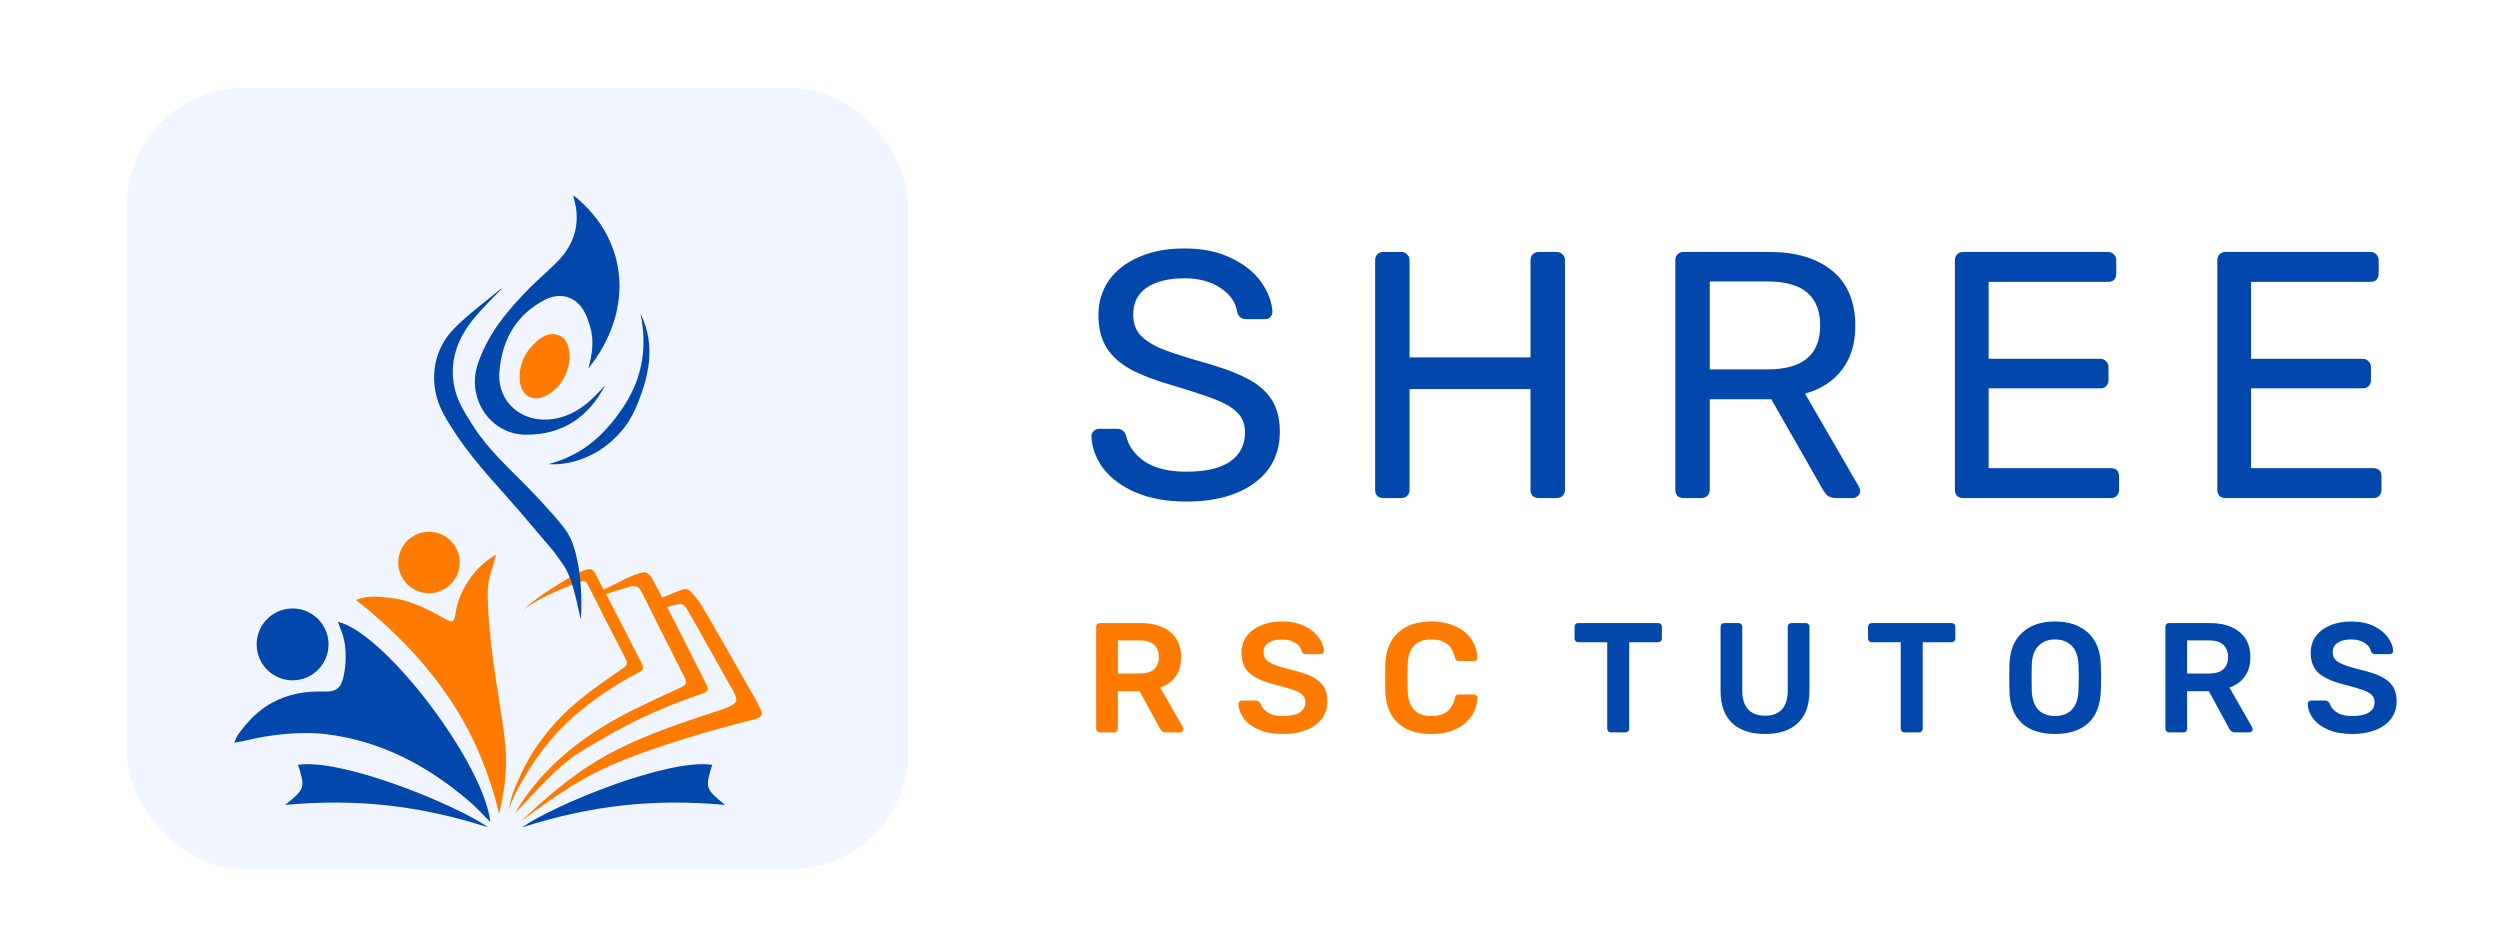 <svg width="256" height="96" viewBox="0 0 256 96" fill="none" xmlns="http://www.w3.org/2000/svg">
<rect width="256" height="96" fill="white"/>
<g filter="url(#filter0_d_215_1073)">
<rect x="11" y="8" width="80" height="80" rx="12" fill="#F0F5FF"/>
</g>
<path d="M121.478 51.36C119.486 51.36 117.758 51.048 116.294 50.424C114.854 49.8 113.75 48.984 112.982 47.976C112.214 46.944 111.806 45.84 111.758 44.664C111.758 44.472 111.83 44.304 111.974 44.16C112.142 43.992 112.334 43.908 112.55 43.908H114.386C114.842 43.908 115.154 44.148 115.322 44.628C115.538 45.636 116.15 46.5 117.158 47.22C118.19 47.94 119.63 48.3 121.478 48.3C123.47 48.3 124.97 47.952 125.978 47.256C126.986 46.536 127.49 45.54 127.49 44.268C127.49 43.452 127.238 42.792 126.734 42.288C126.254 41.784 125.534 41.34 124.574 40.956C123.614 40.572 122.174 40.092 120.254 39.516C118.382 38.988 116.894 38.424 115.79 37.824C114.686 37.224 113.858 36.48 113.306 35.592C112.754 34.704 112.478 33.588 112.478 32.244C112.478 30.948 112.826 29.784 113.522 28.752C114.242 27.72 115.262 26.916 116.582 26.34C117.902 25.74 119.474 25.44 121.298 25.44C123.17 25.44 124.778 25.776 126.122 26.448C127.466 27.096 128.486 27.924 129.182 28.932C129.878 29.94 130.25 30.948 130.298 31.956C130.298 32.148 130.226 32.316 130.082 32.46C129.962 32.604 129.782 32.676 129.542 32.676H127.634C127.13 32.676 126.818 32.448 126.698 31.992C126.554 30.984 125.99 30.156 125.006 29.508C124.022 28.836 122.786 28.5 121.298 28.5C119.666 28.5 118.382 28.812 117.446 29.436C116.51 30.06 116.042 30.984 116.042 32.208C116.042 33.024 116.258 33.696 116.69 34.224C117.146 34.752 117.83 35.22 118.742 35.628C119.654 36.012 120.986 36.456 122.738 36.96C124.778 37.512 126.386 38.088 127.562 38.688C128.738 39.264 129.614 39.996 130.19 40.884C130.766 41.748 131.054 42.852 131.054 44.196C131.054 46.428 130.19 48.18 128.462 49.452C126.734 50.724 124.406 51.36 121.478 51.36ZM141.641 51C141.401 51 141.197 50.928 141.029 50.784C140.885 50.616 140.813 50.412 140.813 50.172V26.664C140.813 26.4 140.885 26.196 141.029 26.052C141.197 25.884 141.401 25.8 141.641 25.8H143.477C143.741 25.8 143.945 25.884 144.089 26.052C144.257 26.196 144.341 26.4 144.341 26.664V36.6H156.725V26.664C156.725 26.4 156.797 26.196 156.941 26.052C157.109 25.884 157.313 25.8 157.553 25.8H159.389C159.653 25.8 159.857 25.884 160.001 26.052C160.169 26.196 160.253 26.4 160.253 26.664V50.172C160.253 50.412 160.169 50.616 160.001 50.784C159.833 50.928 159.629 51 159.389 51H157.553C157.313 51 157.109 50.928 156.941 50.784C156.797 50.616 156.725 50.412 156.725 50.172V39.84H144.341V50.172C144.341 50.412 144.257 50.616 144.089 50.784C143.921 50.928 143.717 51 143.477 51H141.641ZM172.38 51C172.14 51 171.936 50.928 171.768 50.784C171.624 50.616 171.552 50.412 171.552 50.172V26.664C171.552 26.4 171.624 26.196 171.768 26.052C171.936 25.884 172.14 25.8 172.38 25.8H181.164C183.924 25.8 186.084 26.448 187.644 27.744C189.204 29.04 189.984 30.912 189.984 33.36C189.984 35.184 189.528 36.684 188.616 37.86C187.728 39.036 186.468 39.852 184.836 40.308L190.38 49.884C190.452 50.028 190.488 50.16 190.488 50.28C190.488 50.472 190.404 50.64 190.236 50.784C190.092 50.928 189.924 51 189.732 51H188.004C187.644 51 187.356 50.916 187.14 50.748C186.948 50.58 186.768 50.34 186.6 50.028L181.38 40.884H175.08V50.172C175.08 50.412 174.996 50.616 174.828 50.784C174.66 50.928 174.456 51 174.216 51H172.38ZM181.02 37.824C184.596 37.824 186.384 36.324 186.384 33.324C186.384 30.324 184.596 28.824 181.02 28.824H175.08V37.824H181.02ZM201.01 51C200.77 51 200.566 50.928 200.398 50.784C200.254 50.616 200.182 50.412 200.182 50.172V26.664C200.182 26.4 200.254 26.196 200.398 26.052C200.566 25.884 200.77 25.8 201.01 25.8H215.878C216.118 25.8 216.31 25.884 216.454 26.052C216.622 26.196 216.706 26.4 216.706 26.664V28.032C216.706 28.272 216.634 28.476 216.49 28.644C216.346 28.788 216.142 28.86 215.878 28.86H203.638V36.744H215.086C215.326 36.744 215.518 36.828 215.662 36.996C215.83 37.14 215.914 37.344 215.914 37.608V38.94C215.914 39.18 215.83 39.384 215.662 39.552C215.518 39.696 215.326 39.768 215.086 39.768H203.638V47.94H216.166C216.43 47.94 216.634 48.012 216.778 48.156C216.922 48.3 216.994 48.504 216.994 48.768V50.172C216.994 50.412 216.91 50.616 216.742 50.784C216.598 50.928 216.406 51 216.166 51H201.01ZM227.882 51C227.642 51 227.438 50.928 227.27 50.784C227.126 50.616 227.054 50.412 227.054 50.172V26.664C227.054 26.4 227.126 26.196 227.27 26.052C227.438 25.884 227.642 25.8 227.882 25.8H242.75C242.99 25.8 243.182 25.884 243.326 26.052C243.494 26.196 243.578 26.4 243.578 26.664V28.032C243.578 28.272 243.506 28.476 243.362 28.644C243.218 28.788 243.014 28.86 242.75 28.86H230.51V36.744H241.958C242.198 36.744 242.39 36.828 242.534 36.996C242.702 37.14 242.786 37.344 242.786 37.608V38.94C242.786 39.18 242.702 39.384 242.534 39.552C242.39 39.696 242.198 39.768 241.958 39.768H230.51V47.94H243.038C243.302 47.94 243.506 48.012 243.65 48.156C243.794 48.3 243.866 48.504 243.866 48.768V50.172C243.866 50.412 243.782 50.616 243.614 50.784C243.47 50.928 243.278 51 243.038 51H227.882Z" fill="#0248AC"/>
<path d="M164.962 75C164.855 75 164.764 74.963 164.69 74.888C164.615 74.813 164.578 74.723 164.578 74.616V65.768H161.618C161.511 65.768 161.42 65.731 161.346 65.656C161.271 65.581 161.234 65.491 161.234 65.384V64.2C161.234 64.083 161.266 63.987 161.33 63.912C161.404 63.837 161.5 63.8 161.618 63.8H169.778C169.895 63.8 169.991 63.837 170.066 63.912C170.14 63.987 170.178 64.083 170.178 64.2V65.384C170.178 65.491 170.14 65.581 170.066 65.656C169.991 65.731 169.895 65.768 169.778 65.768H166.834V74.616C166.834 74.723 166.796 74.813 166.722 74.888C166.647 74.963 166.551 75 166.434 75H164.962ZM180.745 75.16C179.305 75.16 178.185 74.792 177.385 74.056C176.585 73.32 176.185 72.205 176.185 70.712V64.2C176.185 64.083 176.217 63.987 176.281 63.912C176.356 63.837 176.452 63.8 176.569 63.8H178.025C178.142 63.8 178.233 63.837 178.297 63.912C178.372 63.987 178.409 64.083 178.409 64.2V70.712C178.409 71.565 178.612 72.211 179.017 72.648C179.422 73.075 179.998 73.288 180.745 73.288C181.492 73.288 182.062 73.075 182.457 72.648C182.862 72.211 183.065 71.565 183.065 70.712V64.2C183.065 64.083 183.102 63.987 183.177 63.912C183.252 63.837 183.348 63.8 183.465 63.8H184.905C185.022 63.8 185.113 63.837 185.177 63.912C185.252 63.987 185.289 64.083 185.289 64.2V70.712C185.289 72.205 184.889 73.32 184.089 74.056C183.3 74.792 182.185 75.16 180.745 75.16ZM195.015 75C194.909 75 194.818 74.963 194.743 74.888C194.669 74.813 194.631 74.723 194.631 74.616V65.768H191.671C191.565 65.768 191.474 65.731 191.399 65.656C191.325 65.581 191.287 65.491 191.287 65.384V64.2C191.287 64.083 191.319 63.987 191.383 63.912C191.458 63.837 191.554 63.8 191.671 63.8H199.831C199.949 63.8 200.045 63.837 200.119 63.912C200.194 63.987 200.231 64.083 200.231 64.2V65.384C200.231 65.491 200.194 65.581 200.119 65.656C200.045 65.731 199.949 65.768 199.831 65.768H196.887V74.616C196.887 74.723 196.85 74.813 196.775 74.888C196.701 74.963 196.605 75 196.487 75H195.015ZM210.436 75.16C208.985 75.16 207.854 74.792 207.044 74.056C206.233 73.32 205.806 72.227 205.764 70.776C205.753 70.467 205.748 70.013 205.748 69.416C205.748 68.808 205.753 68.349 205.764 68.04C205.806 66.621 206.244 65.533 207.076 64.776C207.908 64.019 209.028 63.64 210.436 63.64C211.844 63.64 212.964 64.019 213.796 64.776C214.638 65.533 215.081 66.621 215.124 68.04C215.145 68.659 215.156 69.117 215.156 69.416C215.156 69.704 215.145 70.157 215.124 70.776C215.07 72.227 214.638 73.32 213.828 74.056C213.017 74.792 211.886 75.16 210.436 75.16ZM210.436 73.32C211.15 73.32 211.721 73.107 212.148 72.68C212.574 72.243 212.804 71.581 212.836 70.696C212.857 70.056 212.868 69.624 212.868 69.4C212.868 69.155 212.857 68.723 212.836 68.104C212.804 67.219 212.574 66.563 212.148 66.136C211.721 65.699 211.15 65.48 210.436 65.48C209.732 65.48 209.166 65.699 208.74 66.136C208.313 66.563 208.084 67.219 208.052 68.104C208.041 68.413 208.036 68.845 208.036 69.4C208.036 69.944 208.041 70.376 208.052 70.696C208.084 71.581 208.308 72.243 208.724 72.68C209.15 73.107 209.721 73.32 210.436 73.32ZM222.121 75C222.014 75 221.923 74.963 221.849 74.888C221.774 74.813 221.737 74.723 221.737 74.616V64.2C221.737 64.083 221.769 63.987 221.833 63.912C221.907 63.837 222.003 63.8 222.121 63.8H226.265C227.566 63.8 228.585 64.104 229.321 64.712C230.067 65.32 230.441 66.184 230.441 67.304C230.441 68.083 230.249 68.739 229.865 69.272C229.491 69.795 228.969 70.173 228.297 70.408L230.633 74.488C230.665 74.552 230.681 74.611 230.681 74.664C230.681 74.76 230.643 74.84 230.569 74.904C230.505 74.968 230.43 75 230.345 75H228.889C228.718 75 228.585 74.963 228.489 74.888C228.403 74.813 228.323 74.707 228.249 74.568L226.185 70.776H223.961V74.616C223.961 74.723 223.923 74.813 223.849 74.888C223.785 74.963 223.694 75 223.577 75H222.121ZM226.217 68.968C226.857 68.968 227.337 68.824 227.657 68.536C227.987 68.248 228.153 67.832 228.153 67.288C228.153 66.744 227.987 66.323 227.657 66.024C227.337 65.725 226.857 65.576 226.217 65.576H223.961V68.968H226.217ZM240.87 75.16C239.921 75.16 239.105 75.016 238.422 74.728C237.74 74.44 237.222 74.061 236.87 73.592C236.518 73.123 236.332 72.616 236.31 72.072C236.31 71.976 236.342 71.896 236.406 71.832C236.47 71.768 236.55 71.736 236.646 71.736H238.07C238.198 71.736 238.294 71.763 238.358 71.816C238.433 71.859 238.502 71.933 238.566 72.04C238.673 72.403 238.918 72.707 239.302 72.952C239.686 73.197 240.209 73.32 240.87 73.32C241.628 73.32 242.198 73.197 242.582 72.952C242.966 72.696 243.158 72.344 243.158 71.896C243.158 71.597 243.057 71.352 242.854 71.16C242.662 70.968 242.369 70.803 241.974 70.664C241.59 70.525 241.014 70.355 240.246 70.152C238.988 69.853 238.065 69.459 237.478 68.968C236.902 68.467 236.614 67.757 236.614 66.84C236.614 66.221 236.78 65.672 237.11 65.192C237.452 64.712 237.937 64.333 238.566 64.056C239.206 63.779 239.948 63.64 240.79 63.64C241.665 63.64 242.422 63.795 243.062 64.104C243.702 64.413 244.188 64.803 244.518 65.272C244.86 65.731 245.041 66.189 245.062 66.648C245.062 66.744 245.03 66.824 244.966 66.888C244.902 66.952 244.822 66.984 244.726 66.984H243.238C243.014 66.984 242.86 66.883 242.774 66.68C242.71 66.339 242.497 66.056 242.134 65.832C241.772 65.597 241.324 65.48 240.79 65.48C240.193 65.48 239.724 65.592 239.382 65.816C239.041 66.04 238.87 66.365 238.87 66.792C238.87 67.091 238.956 67.336 239.126 67.528C239.297 67.72 239.564 67.891 239.926 68.04C240.3 68.189 240.833 68.355 241.526 68.536C242.465 68.749 243.212 68.989 243.766 69.256C244.332 69.523 244.748 69.859 245.014 70.264C245.281 70.669 245.414 71.187 245.414 71.816C245.414 72.499 245.222 73.096 244.838 73.608C244.465 74.109 243.932 74.493 243.238 74.76C242.556 75.027 241.766 75.16 240.87 75.16Z" fill="#0248AC"/>
<path d="M112.632 75C112.525 75 112.435 74.963 112.36 74.888C112.285 74.813 112.248 74.723 112.248 74.616V64.2C112.248 64.083 112.28 63.987 112.344 63.912C112.419 63.837 112.515 63.8 112.632 63.8H116.776C118.077 63.8 119.096 64.104 119.832 64.712C120.579 65.32 120.952 66.184 120.952 67.304C120.952 68.083 120.76 68.739 120.376 69.272C120.003 69.795 119.48 70.173 118.808 70.408L121.144 74.488C121.176 74.552 121.192 74.611 121.192 74.664C121.192 74.76 121.155 74.84 121.08 74.904C121.016 74.968 120.941 75 120.856 75H119.4C119.229 75 119.096 74.963 119 74.888C118.915 74.813 118.835 74.707 118.76 74.568L116.696 70.776H114.472V74.616C114.472 74.723 114.435 74.813 114.36 74.888C114.296 74.963 114.205 75 114.088 75H112.632ZM116.728 68.968C117.368 68.968 117.848 68.824 118.168 68.536C118.499 68.248 118.664 67.832 118.664 67.288C118.664 66.744 118.499 66.323 118.168 66.024C117.848 65.725 117.368 65.576 116.728 65.576H114.472V68.968H116.728ZM131.382 75.16C130.432 75.16 129.616 75.016 128.934 74.728C128.251 74.44 127.734 74.061 127.382 73.592C127.03 73.123 126.843 72.616 126.822 72.072C126.822 71.976 126.854 71.896 126.918 71.832C126.982 71.768 127.062 71.736 127.158 71.736H128.582C128.71 71.736 128.806 71.763 128.87 71.816C128.944 71.859 129.014 71.933 129.078 72.04C129.184 72.403 129.43 72.707 129.814 72.952C130.198 73.197 130.72 73.32 131.382 73.32C132.139 73.32 132.71 73.197 133.094 72.952C133.478 72.696 133.67 72.344 133.67 71.896C133.67 71.597 133.568 71.352 133.366 71.16C133.174 70.968 132.88 70.803 132.486 70.664C132.102 70.525 131.526 70.355 130.758 70.152C129.499 69.853 128.576 69.459 127.99 68.968C127.414 68.467 127.126 67.757 127.126 66.84C127.126 66.221 127.291 65.672 127.622 65.192C127.963 64.712 128.448 64.333 129.078 64.056C129.718 63.779 130.459 63.64 131.302 63.64C132.176 63.64 132.934 63.795 133.574 64.104C134.214 64.413 134.699 64.803 135.03 65.272C135.371 65.731 135.552 66.189 135.574 66.648C135.574 66.744 135.542 66.824 135.478 66.888C135.414 66.952 135.334 66.984 135.238 66.984H133.75C133.526 66.984 133.371 66.883 133.286 66.68C133.222 66.339 133.008 66.056 132.646 65.832C132.283 65.597 131.835 65.48 131.302 65.48C130.704 65.48 130.235 65.592 129.894 65.816C129.552 66.04 129.382 66.365 129.382 66.792C129.382 67.091 129.467 67.336 129.638 67.528C129.808 67.72 130.075 67.891 130.438 68.04C130.811 68.189 131.344 68.355 132.038 68.536C132.976 68.749 133.723 68.989 134.278 69.256C134.843 69.523 135.259 69.859 135.526 70.264C135.792 70.669 135.926 71.187 135.926 71.816C135.926 72.499 135.734 73.096 135.35 73.608C134.976 74.109 134.443 74.493 133.75 74.76C133.067 75.027 132.278 75.16 131.382 75.16ZM146.559 75.16C145.087 75.16 143.946 74.781 143.135 74.024C142.335 73.267 141.909 72.2 141.855 70.824C141.845 70.536 141.839 70.067 141.839 69.416C141.839 68.755 141.845 68.275 141.855 67.976C141.909 66.611 142.341 65.549 143.151 64.792C143.973 64.024 145.109 63.64 146.559 63.64C147.509 63.64 148.335 63.805 149.039 64.136C149.743 64.456 150.287 64.899 150.671 65.464C151.055 66.019 151.258 66.648 151.279 67.352V67.384C151.279 67.469 151.242 67.544 151.167 67.608C151.103 67.661 151.029 67.688 150.943 67.688H149.423C149.295 67.688 149.199 67.661 149.135 67.608C149.071 67.555 149.018 67.453 148.975 67.304C148.805 66.632 148.522 66.163 148.127 65.896C147.733 65.619 147.205 65.48 146.543 65.48C145.007 65.48 144.207 66.339 144.143 68.056C144.133 68.344 144.127 68.787 144.127 69.384C144.127 69.981 144.133 70.435 144.143 70.744C144.207 72.461 145.007 73.32 146.543 73.32C147.205 73.32 147.733 73.181 148.127 72.904C148.533 72.627 148.815 72.157 148.975 71.496C149.007 71.347 149.055 71.245 149.119 71.192C149.194 71.139 149.295 71.112 149.423 71.112H150.943C151.039 71.112 151.119 71.144 151.183 71.208C151.258 71.272 151.29 71.352 151.279 71.448C151.258 72.152 151.055 72.787 150.671 73.352C150.287 73.907 149.743 74.349 149.039 74.68C148.335 75 147.509 75.16 146.559 75.16Z" fill="#FF7B00"/>
<g filter="url(#filter1_d_215_1073)">
<path d="M24.587 70.941C25.541 69.692 26.5 68.71 27.834 67.974C29.508 67.05 31.306 66.752 33.191 66.817C34.452 66.86 34.843 66.418 35.099 65.573C35.398 64.583 35.635 62.383 34.994 60.721C34.864 60.386 34.737 60.05 34.597 59.681C39.286 60.688 49.489 74.015 50.216 80.174C49.486 79.477 48.817 78.71 48.052 78.054C43.805 74.417 39.028 71.873 33.406 71.182C30.663 70.844 27.414 71.28 25.266 71.806C24.422 71.974 25.019 71.855 24 72.06C24.208 71.491 24.213 71.434 24.587 70.941Z" fill="#0248AC"/>
<path d="M50.795 52.817C50.489 54.074 49.947 55.305 49.943 56.537C49.936 58.763 50.175 60.999 50.449 63.214C50.817 66.184 51.4 69.129 51.731 72.102C52 74.518 51.68 76.931 51.111 79.336C50.06 74.937 48.332 70.856 45.757 67.139C43.2 63.448 40.082 60.298 36.454 57.439C37.652 56.936 38.739 57.104 39.806 57.202C41.824 57.388 43.597 58.263 45.335 59.237C46.433 59.852 46.486 59.81 46.681 58.594C47.048 56.308 48.817 53.828 50.795 52.817Z" fill="#FF7B00"/>
<path d="M61.972 35.447C60.26 38.727 57.616 40.528 53.838 40.512C50.215 40.497 47.721 36.784 48.942 33.217C50.002 30.119 52.04 27.694 54.299 25.426C55.2 24.522 56.186 23.702 57.079 22.79C58.89 20.941 59.484 18.758 58.745 16.246C58.725 16.177 58.735 16.099 58.73 16.007C64.636 20.717 64.798 28.089 60.248 33.727C60.664 32.211 60.85 30.811 60.417 29.407C60.272 28.935 60.115 28.459 59.891 28.023C59.052 26.385 57.429 25.86 55.795 26.702C52.795 28.246 51.375 30.905 51.136 34.092C50.874 37.588 54.208 40.008 58.065 38.524C59.666 37.907 60.837 36.702 61.972 35.447Z" fill="#0248AC"/>
<path d="M52.748 79.252C53.404 78.15 53.891 77.424 54.699 76.437C57.486 73.03 61.026 70.576 64.943 68.641C66.53 67.858 68.134 67.108 69.746 66.377C70.27 66.139 70.371 65.9 70.098 65.367C68.618 62.471 67.169 59.557 65.718 56.646C65.611 56.431 65.497 56.282 65.35 56.164C65.234 56.07 65.064 56.009 64.833 56.02C64.784 56.023 64.701 56.02 64.485 56.074C64.387 56.097 61.411 57.026 61.411 57.026C61.33 56.942 61.299 56.891 61.166 56.72C61.166 56.72 63.805 55.371 64.038 55.269C64.689 54.986 65.317 54.668 65.997 54.601C66.209 54.58 66.611 54.918 66.755 55.186C67.718 56.972 68.642 58.779 69.564 60.587C70.485 62.397 71.375 64.222 72.308 66.026C72.59 66.572 72.54 66.824 71.904 67.036C68.609 68.131 65.438 69.512 62.42 71.238C58.844 73.284 58.041 73.584 53.958 77.981" fill="#FF7B00"/>
<path d="M58.917 54.825C59.581 54.448 60.077 54.284 60.307 54.284C60.506 54.284 60.739 54.351 60.863 54.58C61.693 56.112 62.497 57.665 63.299 59.219C64.101 60.773 64.882 62.344 65.692 63.893C65.936 64.362 65.921 64.59 65.48 64.818C63.197 65.999 61.024 67.427 58.989 69.154C56.577 71.2 54.628 73.794 53.013 76.792C52.911 76.981 52.277 78.258 52.101 78.92C52.057 78.89 52.397 77.552 52.525 77.2C52.647 76.847 53.338 75.198 53.842 74.268C55.582 71.058 57.936 68.651 60.602 66.683C61.681 65.886 62.776 65.118 63.878 64.366C64.236 64.121 64.29 63.902 64.053 63.444C62.765 60.956 61.499 58.45 60.23 55.946C60.067 55.623 59.935 55.41 59.558 55.52C59.376 55.573 54.976 57.149 53.612 58.497C54.731 57.164 58.545 54.989 58.917 54.825Z" fill="#FF7B00"/>
<path d="M56.711 52.48C55.088 50.578 53.492 48.653 51.827 46.79C49.479 44.162 47.144 41.532 45.433 38.419C43.828 35.497 44.177 31.974 46.538 29.6C47.982 28.149 49.661 26.931 51.238 25.613C51.325 25.54 51.446 25.507 51.411 25.524C50.521 26.465 49.488 27.454 48.577 28.544C46.777 30.698 45.907 33.205 46.606 35.965C46.941 37.286 47.748 38.524 48.502 39.696C50.007 42.033 52.057 43.888 54.004 45.866C56.029 47.922 57.841 50.039 58.13 50.592C59.877 53.441 59.551 59.864 59.438 59.313C58.343 54.003 57.82 54.145 56.711 52.48Z" fill="#0248AC"/>
<path d="M72.932 74.319C72.189 76.666 72.224 76.794 74.255 78.424C66.984 77.755 60.511 78.462 53.443 80.728C56.885 78.339 68.482 73.629 72.932 74.319Z" fill="#0248AC"/>
<path d="M68.957 57.978C68.533 58.071 67.315 58.553 67.056 58.502C66.867 58.465 66.564 57.676 66.647 57.644C66.751 57.605 69.477 56.52 69.691 56.434C70.406 56.148 70.6 56.325 71.515 57.505C72.204 58.425 76.964 66.977 77.535 67.892C77.951 68.922 78.603 69.424 76.799 69.771C72.693 70.803 66.394 72.636 62.33 74.469C58.486 76.203 55.828 78.345 54.116 79.524C53.83 79.72 53.738 79.811 53.377 80.041C55.891 77.741 58.263 75.599 61.316 73.794C65.075 71.573 69.338 70.144 73.576 68.778C73.893 68.675 74.205 68.559 74.512 68.432C75.676 67.953 75.492 67.606 75.104 66.804C74.995 66.659 70.49 58.562 70.326 58.342C69.903 57.777 69.803 57.769 68.957 57.978Z" fill="#FF7B00"/>
<path d="M58.342 32.771C58.178 34.112 57.582 35.523 56.137 36.404C54.646 37.313 53.266 36.541 53.212 34.802C53.162 33.181 53.85 31.88 55.074 30.86C55.721 30.32 56.459 30.002 57.307 30.371C57.987 30.667 58.358 31.466 58.342 32.771Z" fill="#FF7B00"/>
<path d="M56.146 43.529C59.757 42.597 62.08 40.361 63.922 37.532C65.812 34.628 66.294 31.469 65.582 28.103C67.23 31.43 66.421 34.721 65.079 37.831C63.515 41.452 59.676 43.782 56.146 43.529Z" fill="#0248AC"/>
<path d="M47.072 53.599C47.072 55.337 45.664 56.745 43.926 56.745C42.189 56.745 40.78 55.337 40.78 53.599C40.78 51.862 42.189 50.454 43.926 50.454C45.664 50.454 47.072 51.862 47.072 53.599Z" fill="#FF7B00"/>
<path d="M33.642 61.986C33.642 64.018 31.994 65.665 29.962 65.665C27.929 65.665 26.282 64.018 26.282 61.986C26.282 59.953 27.929 58.306 29.962 58.306C31.994 58.306 33.642 59.953 33.642 61.986Z" fill="#0248AC"/>
<path d="M30.522 74.319C31.266 76.666 31.23 76.793 29.199 78.424C36.47 77.754 42.943 78.461 50.011 80.728C46.569 78.338 34.972 73.629 30.522 74.319Z" fill="#0248AC"/>
</g>
<defs>
<filter id="filter0_d_215_1073" x="11" y="7" width="84" height="84" filterUnits="userSpaceOnUse" color-interpolation-filters="sRGB">
<feFlood flood-opacity="0" result="BackgroundImageFix"/>
<feColorMatrix in="SourceAlpha" type="matrix" values="0 0 0 0 0 0 0 0 0 0 0 0 0 0 0 0 0 0 127 0" result="hardAlpha"/>
<feOffset dx="2" dy="1"/>
<feGaussianBlur stdDeviation="1"/>
<feComposite in2="hardAlpha" operator="out"/>
<feColorMatrix type="matrix" values="0 0 0 0 0 0 0 0 0 0 0 0 0 0 0 0 0 0 0.05 0"/>
<feBlend mode="normal" in2="BackgroundImageFix" result="effect1_dropShadow_215_1073"/>
<feBlend mode="normal" in="SourceGraphic" in2="effect1_dropShadow_215_1073" result="shape"/>
</filter>
<filter id="filter1_d_215_1073" x="20" y="16.007" width="62" height="72.722" filterUnits="userSpaceOnUse" color-interpolation-filters="sRGB">
<feFlood flood-opacity="0" result="BackgroundImageFix"/>
<feColorMatrix in="SourceAlpha" type="matrix" values="0 0 0 0 0 0 0 0 0 0 0 0 0 0 0 0 0 0 127 0" result="hardAlpha"/>
<feOffset dy="4"/>
<feGaussianBlur stdDeviation="2"/>
<feColorMatrix type="matrix" values="0 0 0 0 0 0 0 0 0 0 0 0 0 0 0 0 0 0 0.1 0"/>
<feBlend mode="normal" in2="BackgroundImageFix" result="effect1_dropShadow_215_1073"/>
<feBlend mode="normal" in="SourceGraphic" in2="effect1_dropShadow_215_1073" result="shape"/>
</filter>
</defs>
</svg>
